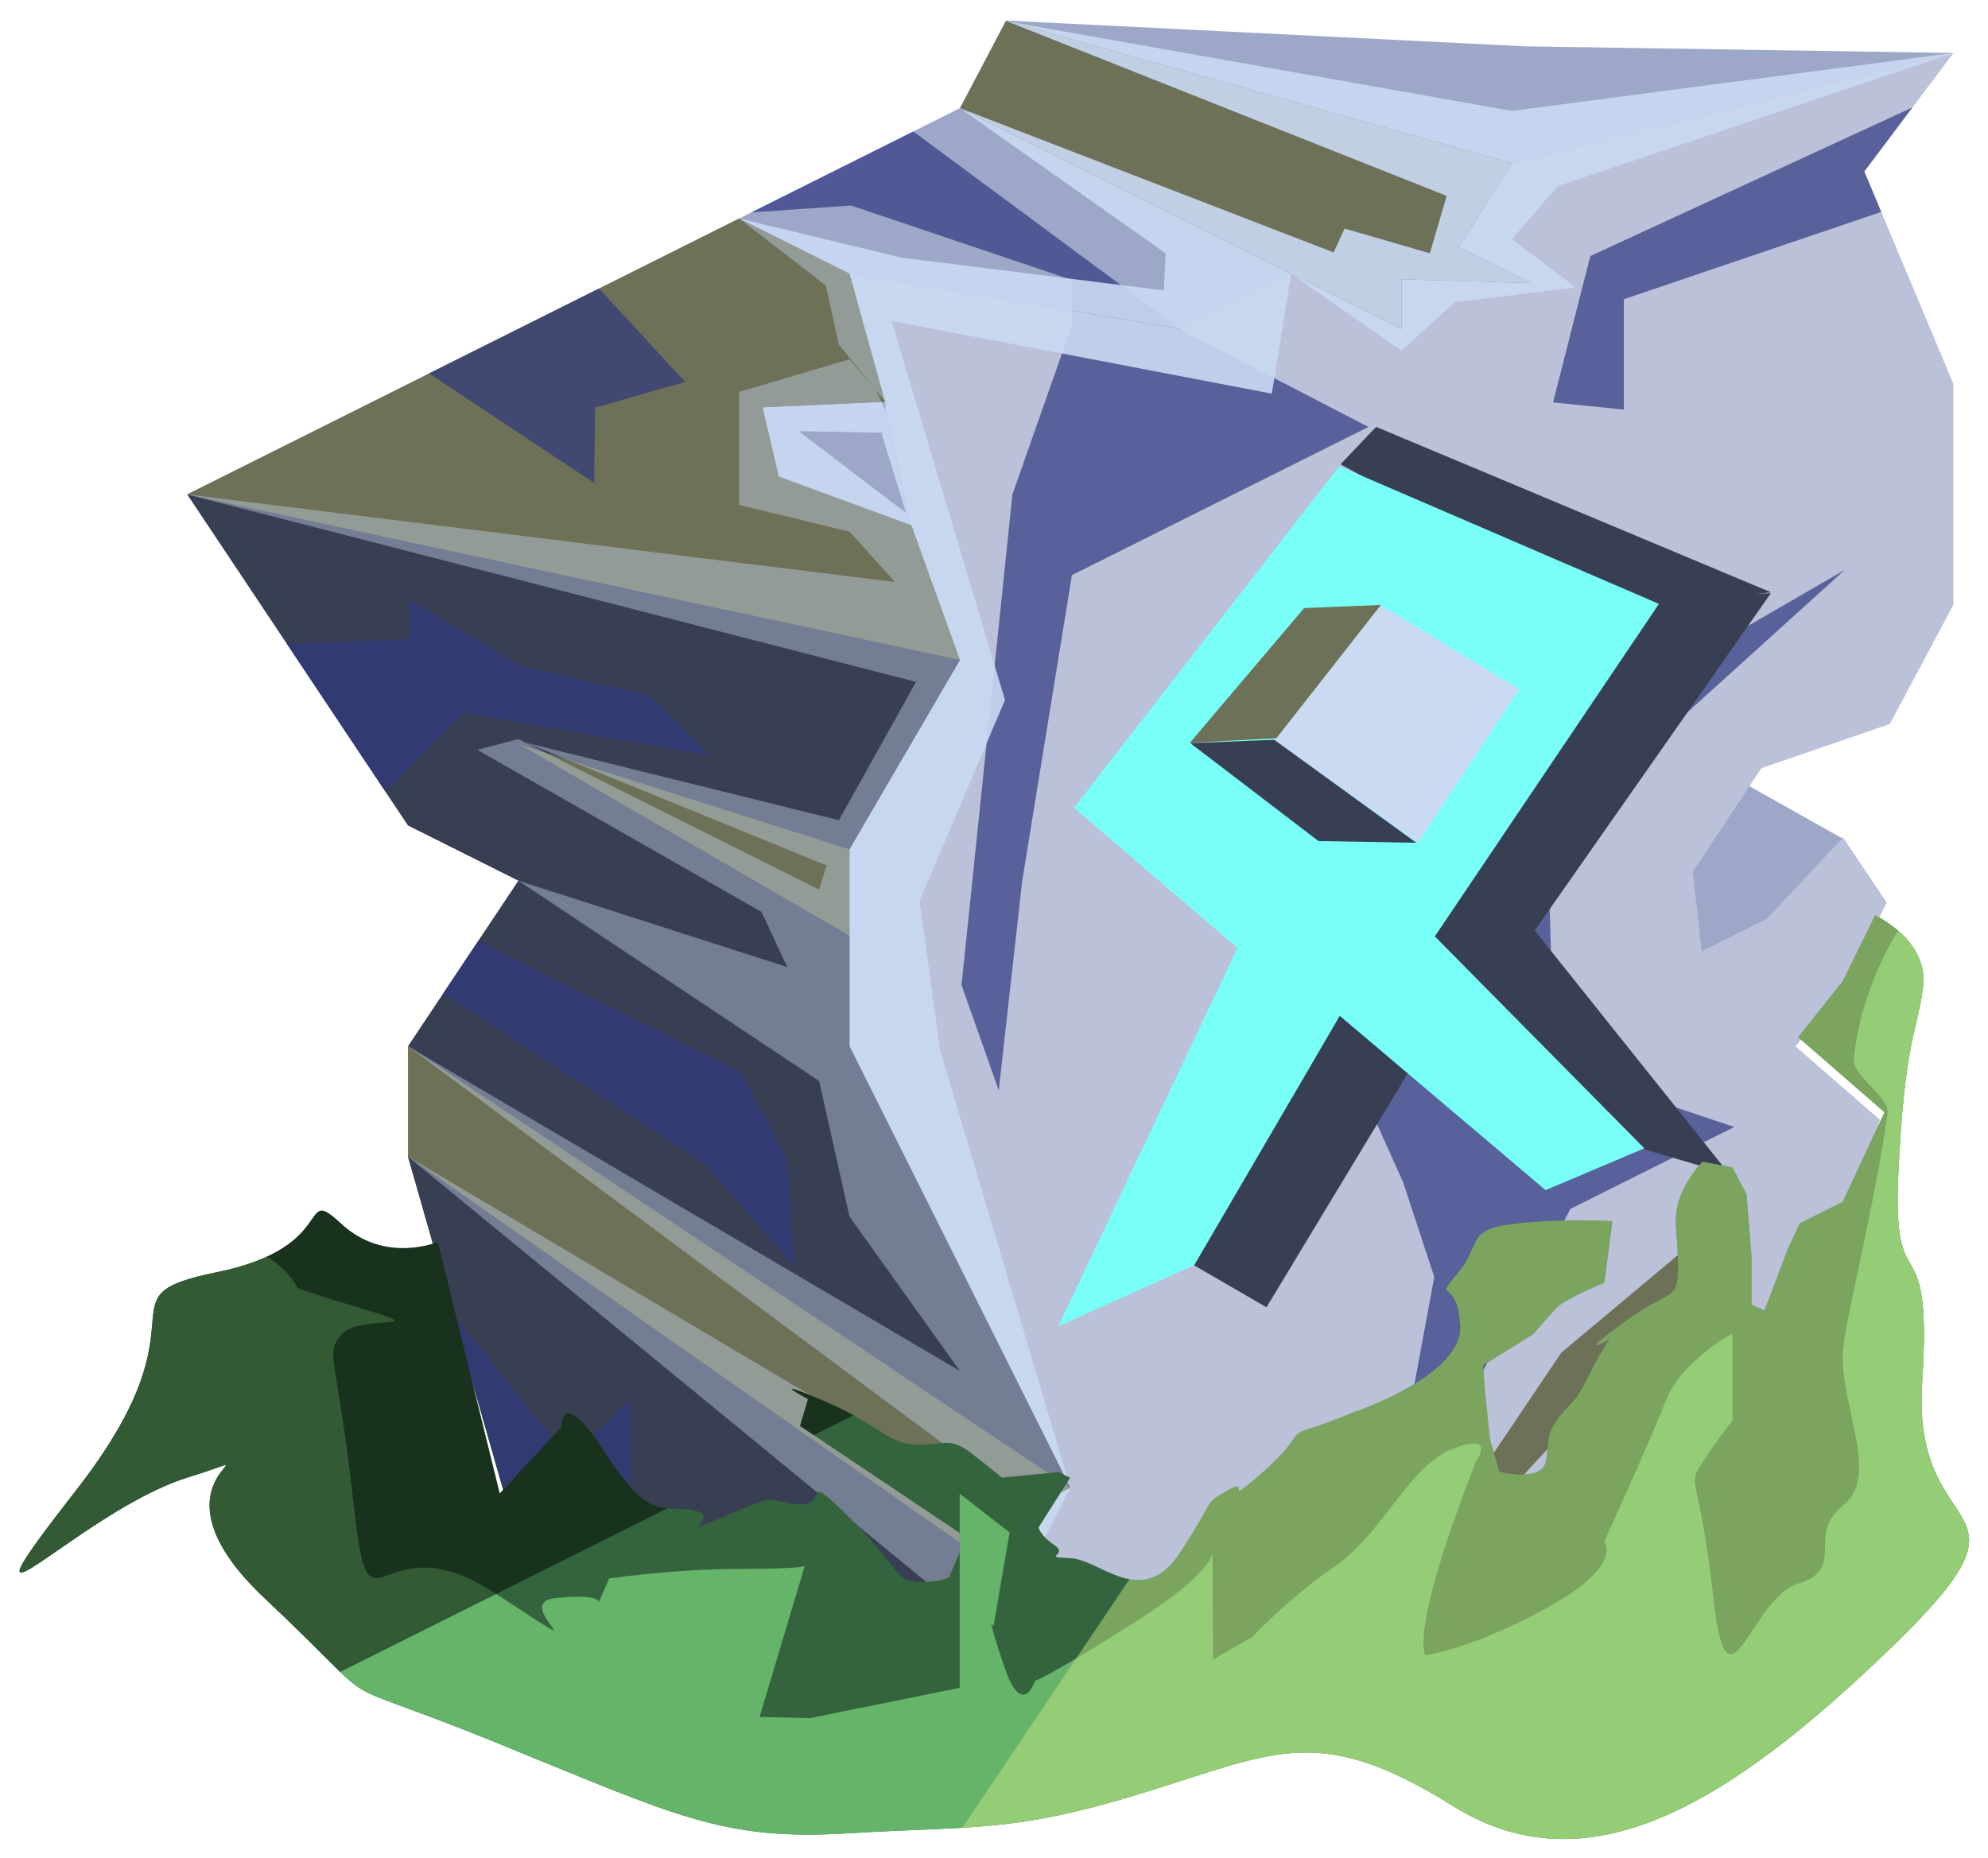 <?xml version="1.0" encoding="UTF-8" standalone="no"?><!DOCTYPE svg PUBLIC "-//W3C//DTD SVG 1.1//EN" "http://www.w3.org/Graphics/SVG/1.1/DTD/svg11.dtd"><svg width="100%" height="100%" viewBox="0 0 92 86" version="1.1" xmlns="http://www.w3.org/2000/svg" xmlns:xlink="http://www.w3.org/1999/xlink" xml:space="preserve" xmlns:serif="http://www.serif.com/" style="fill-rule:evenodd;clip-rule:evenodd;stroke-linejoin:round;stroke-miterlimit:1.414;"><g id="X_Runestone_grass_runes_4"><g id="F_Runestone_runes_4"><g><g><path d="M70.577,2.145l19.823,0.306l-20.434,5.109l-23.436,-6.61l24.047,1.195Z" style="fill:#9da8c9;"/><clipPath id="_clip1"><path d="M70.577,2.145l19.823,0.306l-20.434,5.109l-23.436,-6.61l24.047,1.195Z"/></clipPath><g clip-path="url(#_clip1)"><path d="M46.604,0.988l23.362,4.146l20.434,-2.683l-18.32,6.166l-2.114,2.452l2.952,2.237l-5.594,0.683l-2.467,2.242l-5.109,-3.563l-0.889,5.553l-17.597,-3.367l5.247,17.549l-3.954,9.296l0.944,6.876l6.032,20.287l-2.081,4.068l0.64,5.429l-24.101,-6.943l20.434,3.567l-1.613,-1.807l-23.93,-19.64l24.705,14.651l1.548,-0.258l-26.253,-19.501l25.543,15.028l-5.109,-7.14l-1.407,-6.279l-13.918,-9.272l12.442,3.996l-1.19,-2.552l-13.152,-7.502l1.9,-0.498l13.918,6.968l0.344,-1.119l-13.931,-5.683l14.501,3.589l3.571,-6.401l-33.729,-8.678l32.759,4.055l-2.108,-2.33l-5.108,-1.239l0,-5.23l5.108,-1.514l1.699,1.999l-0.177,1.402l-3.876,-0.071l4.299,3.277l0.669,0.493l-1.11,-3.583l0.151,-1.17l-0.431,-0.907l-1.725,-2.127l-0.595,-2.724l-4.012,-3.102l7.516,1.812l12.133,1.516l0.088,-1.718l-9.52,-6.719l17.295,6.679l0.505,-1.105l3.947,1.145l0.78,-2.657l-20.346,-8.079Z" style="fill:#cadaf3;fill-opacity:0.9;"/></g><path d="M69.966,68.862l-5.109,-2.554l10.217,-15.326l5.87,4.8l-3.315,6.695l-7.663,6.385Z" style="fill:#6c7157;"/><clipPath id="_clip2"><path d="M69.966,68.862l-5.109,-2.554l10.217,-15.326l5.87,4.8l-3.315,6.695l-7.663,6.385Z"/></clipPath><g clip-path="url(#_clip2)"><path d="M46.604,0.988l23.362,4.146l20.434,-2.683l-18.32,6.166l-2.114,2.452l2.952,2.237l-5.594,0.683l-2.467,2.242l-5.109,-3.563l-0.889,5.553l-17.597,-3.367l5.247,17.549l-3.954,9.296l0.944,6.876l6.032,20.287l-2.081,4.068l0.64,5.429l-24.101,-6.943l20.434,3.567l-1.613,-1.807l-23.93,-19.64l24.705,14.651l1.548,-0.258l-26.253,-19.501l25.543,15.028l-5.109,-7.14l-1.407,-6.279l-13.918,-9.272l12.442,3.996l-1.19,-2.552l-13.152,-7.502l1.9,-0.498l13.918,6.968l0.344,-1.119l-13.931,-5.683l14.501,3.589l3.571,-6.401l-33.729,-8.678l32.759,4.055l-2.108,-2.33l-5.108,-1.239l0,-5.23l5.108,-1.514l1.699,1.999l-0.177,1.402l-3.876,-0.071l4.299,3.277l0.669,0.493l-1.11,-3.583l0.151,-1.17l-0.431,-0.907l-1.725,-2.127l-0.595,-2.724l-4.012,-3.102l7.516,1.812l12.133,1.516l0.088,-1.718l-9.52,-6.719l17.295,6.679l0.505,-1.105l3.947,1.145l0.78,-2.657l-20.346,-8.079Z" style="fill:#cadaf3;fill-opacity:0.9;"/></g><path d="M85.291,38.825l-7.795,-4.379l-8.181,4.09l10.868,8.418l5.108,-8.129Z" style="fill:#9da8c9;"/><clipPath id="_clip3"><path d="M85.291,38.825l-7.795,-4.379l-8.181,4.09l10.868,8.418l5.108,-8.129Z"/></clipPath><g clip-path="url(#_clip3)"><path d="M46.604,0.988l23.362,4.146l20.434,-2.683l-18.32,6.166l-2.114,2.452l2.952,2.237l-5.594,0.683l-2.467,2.242l-5.109,-3.563l-0.889,5.553l-17.597,-3.367l5.247,17.549l-3.954,9.296l0.944,6.876l6.032,20.287l-2.081,4.068l0.64,5.429l-24.101,-6.943l20.434,3.567l-1.613,-1.807l-23.93,-19.64l24.705,14.651l1.548,-0.258l-26.253,-19.501l25.543,15.028l-5.109,-7.14l-1.407,-6.279l-13.918,-9.272l12.442,3.996l-1.19,-2.552l-13.152,-7.502l1.9,-0.498l13.918,6.968l0.344,-1.119l-13.931,-5.683l14.501,3.589l3.571,-6.401l-33.729,-8.678l32.759,4.055l-2.108,-2.33l-5.108,-1.239l0,-5.23l5.108,-1.514l1.699,1.999l-0.177,1.402l-3.876,-0.071l4.299,3.277l0.669,0.493l-1.11,-3.583l0.151,-1.17l-0.431,-0.907l-1.725,-2.127l-0.595,-2.724l-4.012,-3.102l7.516,1.812l12.133,1.516l0.088,-1.718l-9.52,-6.719l17.295,6.679l0.505,-1.105l3.947,1.145l0.78,-2.657l-20.346,-8.079Z" style="fill:#cadaf3;fill-opacity:0.9;"/></g><path d="M44.423,5.005l-10.217,5.109l-25.543,12.771l28.07,3.818l6.39,1.254l11.517,-12.734l5.108,-2.555l-15.325,-7.663Z" style="fill:#9da8c9;"/><clipPath id="_clip4"><path d="M44.423,5.005l-10.217,5.109l-25.543,12.771l28.07,3.818l6.39,1.254l11.517,-12.734l5.108,-2.555l-15.325,-7.663Z"/></clipPath><g clip-path="url(#_clip4)"><path d="M68.66,77.018l-1.96,-9.996l5.98,-11.068l7.576,-3.789l-6.122,-2.047l-2.104,3.042l-0.404,-14.338l13.739,-12.438l-5.109,2.956l-5.108,2.339l-13.167,16.457l2.95,6.583l1.444,4.387l-1.444,7.793l-11.562,8.927l-13.981,3.141l-20.434,-3.324l20.434,-3.044l-10.217,-1.636l0,-6.157l-2.863,2.709l-7.354,-9.236l-3.729,-15.763l17.401,11.377l4.122,4.701l-0.319,-4.949l-2.149,-4.034l-13.6,-6.8l-4.271,-4.699l5.058,-5.125l11.418,1.995l-2.774,-2.781l-6.048,-1.384l-5.109,-3.078l0,1.847l-6.385,0.229l-7.388,-6.523l12.023,-7.762l10.29,6.823l0.045,-3.481l4.17,-1.197l-6.633,-7.177l14.312,-0.985l10.217,3.448l0,2.094l-2.754,7.836l-2.354,22.704l1.723,4.877l1.082,-9.676l2.303,-14.174l13.722,-6.86l-8.613,-4.461l-13.525,-10.013l8.416,-9.317l19.412,4.598l29.873,-0.39l-25.294,11.674l-1.724,6.773l3.276,0.334l0,-5.109l15.325,-5.2l19.256,-12.09l-80.558,-4.781l-32.159,44.306l19.563,50.649l52.085,-9.717" style="fill:#303880;fill-opacity:0.7;"/><path d="M46.604,0.988l23.362,4.146l20.434,-2.683l-18.32,6.166l-2.114,2.452l2.952,2.237l-5.594,0.683l-2.467,2.242l-5.109,-3.563l-0.889,5.553l-17.597,-3.367l5.247,17.549l-3.954,9.296l0.944,6.876l6.032,20.287l-2.081,4.068l0.64,5.429l-24.101,-6.943l20.434,3.567l-1.613,-1.807l-23.93,-19.64l24.705,14.651l1.548,-0.258l-26.253,-19.501l25.543,15.028l-5.109,-7.14l-1.407,-6.279l-13.918,-9.272l12.442,3.996l-1.19,-2.552l-13.152,-7.502l1.9,-0.498l13.918,6.968l0.344,-1.119l-13.931,-5.683l14.501,3.589l3.571,-6.401l-33.729,-8.678l32.759,4.055l-2.108,-2.33l-5.108,-1.239l0,-5.23l5.108,-1.514l1.699,1.999l-0.177,1.402l-3.876,-0.071l4.299,3.277l0.669,0.493l-1.11,-3.583l0.151,-1.17l-0.431,-0.907l-1.725,-2.127l-0.595,-2.724l-4.012,-3.102l7.516,1.812l12.133,1.516l0.088,-1.718l-9.52,-6.719l17.295,6.679l0.505,-1.105l3.947,1.145l0.78,-2.657l-20.346,-8.079Z" style="fill:#cadaf3;fill-opacity:0.9;"/></g><path d="M90.4,2.451l-20.434,5.109l-10.218,5.108l-5.108,2.555l-15.326,-2.555l-8.821,6.915l6.238,7.119l-14.466,7.033l17.049,14.693l5.109,12.771l-5.109,-2.554l5.109,12.771l3.753,6.985l2.172,-2.84l9.4,-1.59l7.326,-3.663l5.179,-7.698l7.93,-6.635l-5.109,7.346l-5.108,5.541l13.112,-6.556l3.926,-10.468l-3.918,-3.41l2.205,-2.554l2.02,-4.099l-2.02,-3.012l-3.515,3.76l-3.025,1.512l-0.411,-3.678l3.174,-4.803l5.941,-2.04l2.945,-5.52l0,-10.217l-4.124,-9.84l4.124,-5.486Z" style="fill:#bac1d8;"/><clipPath id="_clip5"><path d="M90.4,2.451l-20.434,5.109l-10.218,5.108l-5.108,2.555l-15.326,-2.555l-8.821,6.915l6.238,7.119l-14.466,7.033l17.049,14.693l5.109,12.771l-5.109,-2.554l5.109,12.771l3.753,6.985l2.172,-2.84l9.4,-1.59l7.326,-3.663l5.179,-7.698l7.93,-6.635l-5.109,7.346l-5.108,5.541l13.112,-6.556l3.926,-10.468l-3.918,-3.41l2.205,-2.554l2.02,-4.099l-2.02,-3.012l-3.515,3.76l-3.025,1.512l-0.411,-3.678l3.174,-4.803l5.941,-2.04l2.945,-5.52l0,-10.217l-4.124,-9.84l4.124,-5.486Z"/></clipPath><g clip-path="url(#_clip5)"><path d="M68.66,77.018l-1.96,-9.996l5.98,-11.068l7.576,-3.789l-6.122,-2.047l-2.104,3.042l-0.404,-14.338l13.739,-12.438l-5.109,2.956l-5.108,2.339l-13.167,16.457l2.95,6.583l1.444,4.387l-1.444,7.793l-11.562,8.927l-13.981,3.141l-20.434,-3.324l20.434,-3.044l-10.217,-1.636l0,-6.157l-2.863,2.709l-7.354,-9.236l-3.729,-15.763l17.401,11.377l4.122,4.701l-0.319,-4.949l-2.149,-4.034l-13.6,-6.8l-4.271,-4.699l5.058,-5.125l11.418,1.995l-2.774,-2.781l-6.048,-1.384l-5.109,-3.078l0,1.847l-6.385,0.229l-7.388,-6.523l12.023,-7.762l10.29,6.823l0.045,-3.481l4.17,-1.197l-6.633,-7.177l14.312,-0.985l10.217,3.448l0,2.094l-2.754,7.836l-2.354,22.704l1.723,4.877l1.082,-9.676l2.303,-14.174l13.722,-6.86l-8.613,-4.461l-13.525,-10.013l8.416,-9.317l19.412,4.598l29.873,-0.39l-25.294,11.674l-1.724,6.773l3.276,0.334l0,-5.109l15.325,-5.2l19.256,-12.09l-80.558,-4.781l-32.159,44.306l19.563,50.649l52.085,-9.717" style="fill:#303880;fill-opacity:0.7;"/><path d="M46.604,0.988l23.362,4.146l20.434,-2.683l-18.32,6.166l-2.114,2.452l2.952,2.237l-5.594,0.683l-2.467,2.242l-5.109,-3.563l-0.889,5.553l-17.597,-3.367l5.247,17.549l-3.954,9.296l0.944,6.876l6.032,20.287l-2.081,4.068l0.64,5.429l-24.101,-6.943l20.434,3.567l-1.613,-1.807l-23.93,-19.64l24.705,14.651l1.548,-0.258l-26.253,-19.501l25.543,15.028l-5.109,-7.14l-1.407,-6.279l-13.918,-9.272l12.442,3.996l-1.19,-2.552l-13.152,-7.502l1.9,-0.498l13.918,6.968l0.344,-1.119l-13.931,-5.683l14.501,3.589l3.571,-6.401l-33.729,-8.678l32.759,4.055l-2.108,-2.33l-5.108,-1.239l0,-5.23l5.108,-1.514l1.699,1.999l-0.177,1.402l-3.876,-0.071l4.299,3.277l0.669,0.493l-1.11,-3.583l0.151,-1.17l-0.431,-0.907l-1.725,-2.127l-0.595,-2.724l-4.012,-3.102l7.516,1.812l12.133,1.516l0.088,-1.718l-9.52,-6.719l17.295,6.679l0.505,-1.105l3.947,1.145l0.78,-2.657l-20.346,-8.079Z" style="fill:#cadaf3;fill-opacity:0.9;"/></g><path d="M40.916,18.577l1.208,5.713l-13.027,0.651l1.895,-9.161l6.491,1.081l3.433,1.716Z" style="fill:#9da8c9;"/><clipPath id="_clip6"><path d="M40.916,18.577l1.208,5.713l-13.027,0.651l1.895,-9.161l6.491,1.081l3.433,1.716Z"/></clipPath><g clip-path="url(#_clip6)"><path d="M46.604,0.988l23.362,4.146l20.434,-2.683l-18.32,6.166l-2.114,2.452l2.952,2.237l-5.594,0.683l-2.467,2.242l-5.109,-3.563l-0.889,5.553l-17.597,-3.367l5.247,17.549l-3.954,9.296l0.944,6.876l6.032,20.287l-2.081,4.068l0.64,5.429l-24.101,-6.943l20.434,3.567l-1.613,-1.807l-23.93,-19.64l24.705,14.651l1.548,-0.258l-26.253,-19.501l25.543,15.028l-5.109,-7.14l-1.407,-6.279l-13.918,-9.272l12.442,3.996l-1.19,-2.552l-13.152,-7.502l1.9,-0.498l13.918,6.968l0.344,-1.119l-13.931,-5.683l14.501,3.589l3.571,-6.401l-33.729,-8.678l32.759,4.055l-2.108,-2.33l-5.108,-1.239l0,-5.23l5.108,-1.514l1.699,1.999l-0.177,1.402l-3.876,-0.071l4.299,3.277l0.669,0.493l-1.11,-3.583l0.151,-1.17l-0.431,-0.907l-1.725,-2.127l-0.595,-2.724l-4.012,-3.102l7.516,1.812l12.133,1.516l0.088,-1.718l-9.52,-6.719l17.295,6.679l0.505,-1.105l3.947,1.145l0.78,-2.657l-20.346,-8.079Z" style="fill:#cadaf3;fill-opacity:0.9;"/></g><path d="M39.314,39.235l0,4.084l-18.261,-6.194l-0.81,-9.813l19.071,11.923Z" style="fill:#6c7157;"/><clipPath id="_clip7"><path d="M39.314,39.235l0,4.084l-18.261,-6.194l-0.81,-9.813l19.071,11.923Z"/></clipPath><g clip-path="url(#_clip7)"><path d="M46.604,0.988l23.362,4.146l20.434,-2.683l-18.32,6.166l-2.114,2.452l2.952,2.237l-5.594,0.683l-2.467,2.242l-5.109,-3.563l-0.889,5.553l-17.597,-3.367l5.247,17.549l-3.954,9.296l0.944,6.876l6.032,20.287l-2.081,4.068l0.64,5.429l-24.101,-6.943l20.434,3.567l-1.613,-1.807l-23.93,-19.64l24.705,14.651l1.548,-0.258l-26.253,-19.501l25.543,15.028l-5.109,-7.14l-1.407,-6.279l-13.918,-9.272l12.442,3.996l-1.19,-2.552l-13.152,-7.502l1.9,-0.498l13.918,6.968l0.344,-1.119l-13.931,-5.683l14.501,3.589l3.571,-6.401l-33.729,-8.678l32.759,4.055l-2.108,-2.33l-5.108,-1.239l0,-5.23l5.108,-1.514l1.699,1.999l-0.177,1.402l-3.876,-0.071l4.299,3.277l0.669,0.493l-1.11,-3.583l0.151,-1.17l-0.431,-0.907l-1.725,-2.127l-0.595,-2.724l-4.012,-3.102l7.516,1.812l12.133,1.516l0.088,-1.718l-9.52,-6.719l17.295,6.679l0.505,-1.105l3.947,1.145l0.78,-2.657l-20.346,-8.079Z" style="fill:#cadaf3;fill-opacity:0.4;"/></g><path d="M34.206,10.114l5.108,2.554l1.644,5.93l-5.669,0.257l0.752,3.207l6.135,2.254l2.247,6.232l-35.76,-7.663l25.543,-12.771Z" style="fill:#6c7157;"/><clipPath id="_clip8"><path d="M34.206,10.114l5.108,2.554l1.644,5.93l-5.669,0.257l0.752,3.207l6.135,2.254l2.247,6.232l-35.76,-7.663l25.543,-12.771Z"/></clipPath><g clip-path="url(#_clip8)"><path d="M68.66,77.018l-1.96,-9.996l5.98,-11.068l7.576,-3.789l-6.122,-2.047l-2.104,3.042l-0.404,-14.338l13.739,-12.438l-5.109,2.956l-5.108,2.339l-13.167,16.457l2.95,6.583l1.444,4.387l-1.444,7.793l-11.562,8.927l-13.981,3.141l-20.434,-3.324l20.434,-3.044l-10.217,-1.636l0,-6.157l-2.863,2.709l-7.354,-9.236l-3.729,-15.763l17.401,11.377l4.122,4.701l-0.319,-4.949l-2.149,-4.034l-13.6,-6.8l-4.271,-4.699l5.058,-5.125l11.418,1.995l-2.774,-2.781l-6.048,-1.384l-5.109,-3.078l0,1.847l-6.385,0.229l-7.388,-6.523l12.023,-7.762l10.29,6.823l0.045,-3.481l4.17,-1.197l-6.633,-7.177l14.312,-0.985l10.217,3.448l0,2.094l-2.754,7.836l-2.354,22.704l1.723,4.877l1.082,-9.676l2.303,-14.174l13.722,-6.86l-8.613,-4.461l-13.525,-10.013l8.416,-9.317l19.412,4.598l29.873,-0.39l-25.294,11.674l-1.724,6.773l3.276,0.334l0,-5.109l15.325,-5.2l19.256,-12.09l-80.558,-4.781l-32.159,44.306l19.563,50.649l52.085,-9.717" style="fill:#303880;fill-opacity:0.7;"/><path d="M46.604,0.988l23.362,4.146l20.434,-2.683l-18.32,6.166l-2.114,2.452l2.952,2.237l-5.594,0.683l-2.467,2.242l-5.109,-3.563l-0.889,5.553l-17.597,-3.367l5.247,17.549l-3.954,9.296l0.944,6.876l6.032,20.287l-2.081,4.068l0.64,5.429l-24.101,-6.943l20.434,3.567l-1.613,-1.807l-23.93,-19.64l24.705,14.651l1.548,-0.258l-26.253,-19.501l25.543,15.028l-5.109,-7.14l-1.407,-6.279l-13.918,-9.272l12.442,3.996l-1.19,-2.552l-13.152,-7.502l1.9,-0.498l13.918,6.968l0.344,-1.119l-13.931,-5.683l14.501,3.589l3.571,-6.401l-33.729,-8.678l32.759,4.055l-2.108,-2.33l-5.108,-1.239l0,-5.23l5.108,-1.514l1.699,1.999l-0.177,1.402l-3.876,-0.071l4.299,3.277l0.669,0.493l-1.11,-3.583l0.151,-1.17l-0.431,-0.907l-1.725,-2.127l-0.595,-2.724l-4.012,-3.102l7.516,1.812l12.133,1.516l0.088,-1.718l-9.52,-6.719l17.295,6.679l0.505,-1.105l3.947,1.145l0.78,-2.657l-20.346,-8.079Z" style="fill:#cadaf3;fill-opacity:0.4;"/></g><path d="M8.663,22.885l35.76,7.663l-5.109,8.758l-15.325,-4.866l15.325,8.879l0,5.109l-20.434,-10.217l-5.108,-7.663l-5.109,-7.663Z" style="fill:#393f53;"/><clipPath id="_clip9"><path d="M8.663,22.885l35.76,7.663l-5.109,8.758l-15.325,-4.866l15.325,8.879l0,5.109l-20.434,-10.217l-5.108,-7.663l-5.109,-7.663Z"/></clipPath><g clip-path="url(#_clip9)"><path d="M68.66,77.018l-1.96,-9.996l5.98,-11.068l7.576,-3.789l-6.122,-2.047l-2.104,3.042l-0.404,-14.338l13.739,-12.438l-5.109,2.956l-5.108,2.339l-13.167,16.457l2.95,6.583l1.444,4.387l-1.444,7.793l-11.562,8.927l-13.981,3.141l-20.434,-3.324l20.434,-3.044l-10.217,-1.636l0,-6.157l-2.863,2.709l-7.354,-9.236l-3.729,-15.763l17.401,11.377l4.122,4.701l-0.319,-4.949l-2.149,-4.034l-13.6,-6.8l-4.271,-4.699l5.058,-5.125l11.418,1.995l-2.774,-2.781l-6.048,-1.384l-5.109,-3.078l0,1.847l-6.385,0.229l-7.388,-6.523l12.023,-7.762l10.29,6.823l0.045,-3.481l4.17,-1.197l-6.633,-7.177l14.312,-0.985l10.217,3.448l0,2.094l-2.754,7.836l-2.354,22.704l1.723,4.877l1.082,-9.676l2.303,-14.174l13.722,-6.86l-8.613,-4.461l-13.525,-10.013l8.416,-9.317l19.412,4.598l29.873,-0.39l-25.294,11.674l-1.724,6.773l3.276,0.334l0,-5.109l15.325,-5.2l19.256,-12.09l-80.558,-4.781l-32.159,44.306l19.563,50.649l52.085,-9.717" style="fill:#303880;fill-opacity:0.7;"/><path d="M46.604,0.988l23.362,4.146l20.434,-2.683l-18.32,6.166l-2.114,2.452l2.952,2.237l-5.594,0.683l-2.467,2.242l-5.109,-3.563l-0.889,5.553l-17.597,-3.367l5.247,17.549l-3.954,9.296l0.944,6.876l6.032,20.287l-2.081,4.068l0.64,5.429l-24.101,-6.943l20.434,3.567l-1.613,-1.807l-23.93,-19.64l24.705,14.651l1.548,-0.258l-26.253,-19.501l25.543,15.028l-5.109,-7.14l-1.407,-6.279l-13.918,-9.272l12.442,3.996l-1.19,-2.552l-13.152,-7.502l1.9,-0.498l13.918,6.968l0.344,-1.119l-13.931,-5.683l14.501,3.589l3.571,-6.401l-33.729,-8.678l32.759,4.055l-2.108,-2.33l-5.108,-1.239l0,-5.23l5.108,-1.514l1.699,1.999l-0.177,1.402l-3.876,-0.071l4.299,3.277l0.669,0.493l-1.11,-3.583l0.151,-1.17l-0.431,-0.907l-1.725,-2.127l-0.595,-2.724l-4.012,-3.102l7.516,1.812l12.133,1.516l0.088,-1.718l-9.52,-6.719l17.295,6.679l0.505,-1.105l3.947,1.145l0.78,-2.657l-20.346,-8.079Z" style="fill:#cadaf3;fill-opacity:0.4;"/></g><path d="M48.047,78.337l-24.058,-6.921l-5.109,-17.88l0,-5.108l30.651,20.434l-5.108,2.554l3.624,6.921Z" style="fill:#6c7157;"/><clipPath id="_clip10"><path d="M48.047,78.337l-24.058,-6.921l-5.109,-17.88l0,-5.108l30.651,20.434l-5.108,2.554l3.624,6.921Z"/></clipPath><g clip-path="url(#_clip10)"><path d="M46.604,0.988l23.362,4.146l20.434,-2.683l-18.32,6.166l-2.114,2.452l2.952,2.237l-5.594,0.683l-2.467,2.242l-5.109,-3.563l-0.889,5.553l-17.597,-3.367l5.247,17.549l-3.954,9.296l0.944,6.876l6.032,20.287l-2.081,4.068l0.64,5.429l-24.101,-6.943l20.434,3.567l-1.613,-1.807l-23.93,-19.64l24.705,14.651l1.548,-0.258l-26.253,-19.501l25.543,15.028l-5.109,-7.14l-1.407,-6.279l-13.918,-9.272l12.442,3.996l-1.19,-2.552l-13.152,-7.502l1.9,-0.498l13.918,6.968l0.344,-1.119l-13.931,-5.683l14.501,3.589l3.571,-6.401l-33.729,-8.678l32.759,4.055l-2.108,-2.33l-5.108,-1.239l0,-5.23l5.108,-1.514l1.699,1.999l-0.177,1.402l-3.876,-0.071l4.299,3.277l0.669,0.493l-1.11,-3.583l0.151,-1.17l-0.431,-0.907l-1.725,-2.127l-0.595,-2.724l-4.012,-3.102l7.516,1.812l12.133,1.516l0.088,-1.718l-9.52,-6.719l17.295,6.679l0.505,-1.105l3.947,1.145l0.78,-2.657l-20.346,-8.079Z" style="fill:#cadaf3;fill-opacity:0.4;"/></g><path d="M18.88,38.211l5.109,2.554l-5.109,7.663l30.651,20.434l-10.217,-20.434l-20.434,-10.217Z" style="fill:#393f53;"/><clipPath id="_clip11"><path d="M18.88,38.211l5.109,2.554l-5.109,7.663l30.651,20.434l-10.217,-20.434l-20.434,-10.217Z"/></clipPath><g clip-path="url(#_clip11)"><path d="M68.66,77.018l-1.96,-9.996l5.98,-11.068l7.576,-3.789l-6.122,-2.047l-2.104,3.042l-0.404,-14.338l13.739,-12.438l-5.109,2.956l-5.108,2.339l-13.167,16.457l2.95,6.583l1.444,4.387l-1.444,7.793l-11.562,8.927l-13.981,3.141l-20.434,-3.324l20.434,-3.044l-10.217,-1.636l0,-6.157l-2.863,2.709l-7.354,-9.236l-3.729,-15.763l17.401,11.377l4.122,4.701l-0.319,-4.949l-2.149,-4.034l-13.6,-6.8l-4.271,-4.699l5.058,-5.125l11.418,1.995l-2.774,-2.781l-6.048,-1.384l-5.109,-3.078l0,1.847l-6.385,0.229l-7.388,-6.523l12.023,-7.762l10.29,6.823l0.045,-3.481l4.17,-1.197l-6.633,-7.177l14.312,-0.985l10.217,3.448l0,2.094l-2.754,7.836l-2.354,22.704l1.723,4.877l1.082,-9.676l2.303,-14.174l13.722,-6.86l-8.613,-4.461l-13.525,-10.013l8.416,-9.317l19.412,4.598l29.873,-0.39l-25.294,11.674l-1.724,6.773l3.276,0.334l0,-5.109l15.325,-5.2l19.256,-12.09l-80.558,-4.781l-32.159,44.306l19.563,50.649l52.085,-9.717" style="fill:#303880;fill-opacity:0.7;"/><path d="M46.604,0.988l23.362,4.146l20.434,-2.683l-18.32,6.166l-2.114,2.452l2.952,2.237l-5.594,0.683l-2.467,2.242l-5.109,-3.563l-0.889,5.553l-17.597,-3.367l5.247,17.549l-3.954,9.296l0.944,6.876l6.032,20.287l-2.081,4.068l0.64,5.429l-24.101,-6.943l20.434,3.567l-1.613,-1.807l-23.93,-19.64l24.705,14.651l1.548,-0.258l-26.253,-19.501l25.543,15.028l-5.109,-7.14l-1.407,-6.279l-13.918,-9.272l12.442,3.996l-1.19,-2.552l-13.152,-7.502l1.9,-0.498l13.918,6.968l0.344,-1.119l-13.931,-5.683l14.501,3.589l3.571,-6.401l-33.729,-8.678l32.759,4.055l-2.108,-2.33l-5.108,-1.239l0,-5.23l5.108,-1.514l1.699,1.999l-0.177,1.402l-3.876,-0.071l4.299,3.277l0.669,0.493l-1.11,-3.583l0.151,-1.17l-0.431,-0.907l-1.725,-2.127l-0.595,-2.724l-4.012,-3.102l7.516,1.812l12.133,1.516l0.088,-1.718l-9.52,-6.719l17.295,6.679l0.505,-1.105l3.947,1.145l0.78,-2.657l-20.346,-8.079Z" style="fill:#cadaf3;fill-opacity:0.4;"/></g><path d="M18.88,53.536l25.543,17.88l3.205,6.711l-23.639,-6.711l-5.109,-17.88Z" style="fill:#393f53;"/><clipPath id="_clip12"><path d="M18.88,53.536l25.543,17.88l3.205,6.711l-23.639,-6.711l-5.109,-17.88Z"/></clipPath><g clip-path="url(#_clip12)"><path d="M68.66,77.018l-1.96,-9.996l5.98,-11.068l7.576,-3.789l-6.122,-2.047l-2.104,3.042l-0.404,-14.338l13.739,-12.438l-5.109,2.956l-5.108,2.339l-13.167,16.457l2.95,6.583l1.444,4.387l-1.444,7.793l-11.562,8.927l-13.981,3.141l-20.434,-3.324l20.434,-3.044l-10.217,-1.636l0,-6.157l-2.863,2.709l-7.354,-9.236l-3.729,-15.763l17.401,11.377l4.122,4.701l-0.319,-4.949l-2.149,-4.034l-13.6,-6.8l-4.271,-4.699l5.058,-5.125l11.418,1.995l-2.774,-2.781l-6.048,-1.384l-5.109,-3.078l0,1.847l-6.385,0.229l-7.388,-6.523l12.023,-7.762l10.29,6.823l0.045,-3.481l4.17,-1.197l-6.633,-7.177l14.312,-0.985l10.217,3.448l0,2.094l-2.754,7.836l-2.354,22.704l1.723,4.877l1.082,-9.676l2.303,-14.174l13.722,-6.86l-8.613,-4.461l-13.525,-10.013l8.416,-9.317l19.412,4.598l29.873,-0.39l-25.294,11.674l-1.724,6.773l3.276,0.334l0,-5.109l15.325,-5.2l19.256,-12.09l-80.558,-4.781l-32.159,44.306l19.563,50.649l52.085,-9.717" style="fill:#303880;fill-opacity:0.7;"/><path d="M46.604,0.988l23.362,4.146l20.434,-2.683l-18.32,6.166l-2.114,2.452l2.952,2.237l-5.594,0.683l-2.467,2.242l-5.109,-3.563l-0.889,5.553l-17.597,-3.367l5.247,17.549l-3.954,9.296l0.944,6.876l6.032,20.287l-2.081,4.068l0.64,5.429l-24.101,-6.943l20.434,3.567l-1.613,-1.807l-23.93,-19.64l24.705,14.651l1.548,-0.258l-26.253,-19.501l25.543,15.028l-5.109,-7.14l-1.407,-6.279l-13.918,-9.272l12.442,3.996l-1.19,-2.552l-13.152,-7.502l1.9,-0.498l13.918,6.968l0.344,-1.119l-13.931,-5.683l14.501,3.589l3.571,-6.401l-33.729,-8.678l32.759,4.055l-2.108,-2.33l-5.108,-1.239l0,-5.23l5.108,-1.514l1.699,1.999l-0.177,1.402l-3.876,-0.071l4.299,3.277l0.669,0.493l-1.11,-3.583l0.151,-1.17l-0.431,-0.907l-1.725,-2.127l-0.595,-2.724l-4.012,-3.102l7.516,1.812l12.133,1.516l0.088,-1.718l-9.52,-6.719l17.295,6.679l0.505,-1.105l3.947,1.145l0.78,-2.657l-20.346,-8.079Z" style="fill:#cadaf3;fill-opacity:0.4;"/></g><path d="M46.551,0.961l-2.128,4.044l20.434,10.218l0,-2.297l5.974,0.175l-3.321,-1.66l2.456,-3.881l-23.415,-6.599Z" style="fill:#6c7157;"/><clipPath id="_clip13"><path d="M46.551,0.961l-2.128,4.044l20.434,10.218l0,-2.297l5.974,0.175l-3.321,-1.66l2.456,-3.881l-23.415,-6.599Z"/></clipPath><g clip-path="url(#_clip13)"><path d="M46.604,0.988l23.362,4.146l20.434,-2.683l-18.32,6.166l-2.114,2.452l2.952,2.237l-5.594,0.683l-2.467,2.242l-5.109,-3.563l-0.889,5.553l-17.597,-3.367l5.247,17.549l-3.954,9.296l0.944,6.876l6.032,20.287l-2.081,4.068l0.64,5.429l-24.101,-6.943l20.434,3.567l-1.613,-1.807l-23.93,-19.64l24.705,14.651l1.548,-0.258l-26.253,-19.501l25.543,15.028l-5.109,-7.14l-1.407,-6.279l-13.918,-9.272l12.442,3.996l-1.19,-2.552l-13.152,-7.502l1.9,-0.498l13.918,6.968l0.344,-1.119l-13.931,-5.683l14.501,3.589l3.571,-6.401l-33.729,-8.678l32.759,4.055l-2.108,-2.33l-5.108,-1.239l0,-5.23l5.108,-1.514l1.699,1.999l-0.177,1.402l-3.876,-0.071l4.299,3.277l0.669,0.493l-1.11,-3.583l0.151,-1.17l-0.431,-0.907l-1.725,-2.127l-0.595,-2.724l-4.012,-3.102l7.516,1.812l12.133,1.516l0.088,-1.718l-9.52,-6.719l17.295,6.679l0.505,-1.105l3.947,1.145l0.78,-2.657l-20.346,-8.079Z" style="fill:#cadaf3;fill-opacity:0.9;"/></g></g></g></g><g><path d="M70.087,41.899l9.948,12.458l-4.348,-1.275l-12.119,-9.901l6.519,-1.282Z" style="fill:#393f53;"/><path d="M61.999,43.539l13.868,-15.94l6.083,-0.139l-10.989,15.699l-8.962,0.38Z" style="fill:#393f53;"/><path d="M62.034,21.492l1.65,-1.733l18.273,7.657l-7.559,0.789l-12.364,-6.713Z" style="fill:#393f53;"/><path d="M65.227,49.553l-3.645,-2.964l-8.161,10.91l5.189,3.012l6.617,-10.958Z" style="fill:#393f53;"/><path d="M48.982,61.419l6.159,-2.81l3.312,1.936l-4.812,2.65l-4.659,-1.776Z" style="fill:none;"/><path d="M71.524,55.096l4.003,1.649l4.534,-2.321l-4.159,-1.166l-4.378,1.838Z" style="fill:none;"/><path d="M62.002,47.02l9.524,8.068l4.57,-1.935l-9.696,-9.809l10.371,-15.392l-14.789,-6.374l-12.277,15.81l7.562,6.49l-8.294,17.514l6.297,-2.837l6.732,-11.535Z" style="fill:#78fff8;"/><g><path d="M63.886,28.01l6.423,3.896l-4.689,7.107l-6.669,-4.762l4.935,-6.241Z" style="fill:#cadaf3;"/><path d="M63.904,28.001l-3.552,0.145l-5.29,6.24l4.007,-0.218l4.835,-6.167Z" style="fill:#6c7157;"/><path d="M55.085,34.398l3.881,-0.157l6.577,4.769l-4.525,-0.078l-5.933,-4.534Z" style="fill:#393f53;"/></g></g><path d="M86.782,42.366c0,0 2.482,1.153 2.212,3.309c-0.269,2.157 -0.855,2.424 -1.146,8.671c-0.292,6.247 1.599,1.941 1.103,9.665c-0.496,7.725 6.064,5.029 -1.485,12.308c-7.548,7.279 -14.018,11.143 -20.219,7.279c-6.201,-3.864 -8.178,-2.516 -14.288,-0.629c-6.111,1.887 -7.81,1.528 -13.656,1.887c-5.845,0.36 -7.93,-0.772 -16.368,-4.205c-8.438,-3.433 -4.574,-0.917 -10.685,-6.668c-6.111,-5.752 1.342,-7.119 -3.598,-5.582c-4.939,1.538 -11.478,8.727 -5.108,0.549c6.369,-8.178 0.8,-8.902 6.506,-10.067c5.705,-1.166 3.719,-4.115 5.745,-2.236c2.027,1.879 4.472,0.838 4.472,0.838l2.857,11.645l2.857,-3.082c0,0 -0.046,-2.025 2.025,1.196c2.07,3.221 2.672,2.385 4.096,2.665c1.425,0.28 -1.198,1.384 1.425,0.28c2.623,-1.104 1.69,-0.761 3.33,-0.564c1.639,0.196 0.079,-1.737 2.446,0.61c2.368,2.346 2.092,2.991 3.242,2.991c1.15,0 1.38,-0.231 1.38,-0.231l0.487,-1.15l0,-0.89l-7.388,-4.953l0.368,-1.242c0,0 -2.071,-1.105 0.644,0.046c2.715,1.15 2.979,2 4.342,2.058c1.363,0.058 1.547,-0.402 2.606,0.426c1.058,0.828 1.38,1.104 1.38,1.104l2.635,-0.254l0.522,0.261l-1.455,2.294c0,0 0.046,0.368 0.736,0.828c0.691,0.46 -0.68,0.552 0.719,0.598c1.398,0.046 3.343,2.439 5.108,-0.276c1.765,-2.714 1.029,-2.162 2.179,-2.852c1.151,-0.691 -0.322,0.874 1.611,-0.829c1.932,-1.702 1.15,-1.702 2.162,-2.024c1.012,-0.322 1.979,-0.736 1.979,-0.736c0,0 5.153,-1.703 5.015,-4.049c-0.138,-2.347 -1.288,-1.012 -0.138,-2.393c1.15,-1.38 0.388,-2.024 2.518,-2.3c2.129,-0.276 4.659,-0.138 4.659,-0.138l-0.368,2.852c0,0 -1.84,0.737 -2.254,1.197c-0.414,0.46 -1.058,1.196 -1.058,1.196l-2.301,1.426l0.092,1.289l0.23,2.162l0.437,1.474c0,0 1.993,0.533 2.158,-0.517c0.166,-1.049 -0.018,-1.049 0.442,-1.785c0.46,-0.736 0.874,-0.782 1.426,-1.933c0.552,-1.15 1.058,-1.886 1.058,-1.886c0,0 -1.725,0.966 0.587,-0.736c2.312,-1.703 2.588,-0.966 2.588,-2.669c0,-1.702 -0.23,-1.84 0,-2.852c0.23,-1.013 1.131,-1.972 1.131,-1.972l1.39,0.269l0.654,1.242l0.23,2.899l0,2.209l0.598,0.276l1.104,-2.899l0.534,-1.142l1.988,-0.994l1.93,-4.144l-3.992,-3.474l2.062,-2.599l1.502,-3.047" style="fill:#33643d;"/><clipPath id="_clip14"><path d="M86.782,42.366c0,0 2.482,1.153 2.212,3.309c-0.269,2.157 -0.855,2.424 -1.146,8.671c-0.292,6.247 1.599,1.941 1.103,9.665c-0.496,7.725 6.064,5.029 -1.485,12.308c-7.548,7.279 -14.018,11.143 -20.219,7.279c-6.201,-3.864 -8.178,-2.516 -14.288,-0.629c-6.111,1.887 -7.81,1.528 -13.656,1.887c-5.845,0.36 -7.93,-0.772 -16.368,-4.205c-8.438,-3.433 -4.574,-0.917 -10.685,-6.668c-6.111,-5.752 1.342,-7.119 -3.598,-5.582c-4.939,1.538 -11.478,8.727 -5.108,0.549c6.369,-8.178 0.8,-8.902 6.506,-10.067c5.705,-1.166 3.719,-4.115 5.745,-2.236c2.027,1.879 4.472,0.838 4.472,0.838l2.857,11.645l2.857,-3.082c0,0 -0.046,-2.025 2.025,1.196c2.07,3.221 2.672,2.385 4.096,2.665c1.425,0.28 -1.198,1.384 1.425,0.28c2.623,-1.104 1.69,-0.761 3.33,-0.564c1.639,0.196 0.079,-1.737 2.446,0.61c2.368,2.346 2.092,2.991 3.242,2.991c1.15,0 1.38,-0.231 1.38,-0.231l0.487,-1.15l0,-0.89l-7.388,-4.953l0.368,-1.242c0,0 -2.071,-1.105 0.644,0.046c2.715,1.15 2.979,2 4.342,2.058c1.363,0.058 1.547,-0.402 2.606,0.426c1.058,0.828 1.38,1.104 1.38,1.104l2.635,-0.254l0.522,0.261l-1.455,2.294c0,0 0.046,0.368 0.736,0.828c0.691,0.46 -0.68,0.552 0.719,0.598c1.398,0.046 3.343,2.439 5.108,-0.276c1.765,-2.714 1.029,-2.162 2.179,-2.852c1.151,-0.691 -0.322,0.874 1.611,-0.829c1.932,-1.702 1.15,-1.702 2.162,-2.024c1.012,-0.322 1.979,-0.736 1.979,-0.736c0,0 5.153,-1.703 5.015,-4.049c-0.138,-2.347 -1.288,-1.012 -0.138,-2.393c1.15,-1.38 0.388,-2.024 2.518,-2.3c2.129,-0.276 4.659,-0.138 4.659,-0.138l-0.368,2.852c0,0 -1.84,0.737 -2.254,1.197c-0.414,0.46 -1.058,1.196 -1.058,1.196l-2.301,1.426l0.092,1.289l0.23,2.162l0.437,1.474c0,0 1.993,0.533 2.158,-0.517c0.166,-1.049 -0.018,-1.049 0.442,-1.785c0.46,-0.736 0.874,-0.782 1.426,-1.933c0.552,-1.15 1.058,-1.886 1.058,-1.886c0,0 -1.725,0.966 0.587,-0.736c2.312,-1.703 2.588,-0.966 2.588,-2.669c0,-1.702 -0.23,-1.84 0,-2.852c0.23,-1.013 1.131,-1.972 1.131,-1.972l1.39,0.269l0.654,1.242l0.23,2.899l0,2.209l0.598,0.276l1.104,-2.899l0.534,-1.142l1.988,-0.994l1.93,-4.144l-3.992,-3.474l2.062,-2.599l1.502,-3.047"/></clipPath><g clip-path="url(#_clip14)"><path d="M94.683,37.919l0,61.303l-56.194,-5.638l27.944,-41.54l28.25,-14.125Z" style="fill:#c4e783;fill-opacity:0.5;"/><path d="M92.009,47.157l0.117,-3.43l-4.209,-0.761c0,0 -1.796,2.624 -2.129,6.077c-0.073,0.756 1.676,1.717 1.562,2.513c-0.676,4.75 -2.055,9.843 -2.07,11.179c-0.029,2.583 1.714,5.616 0,6.964c-1.714,1.348 0.196,2.921 -2.051,3.595c-2.246,0.674 -3.274,6.594 -3.94,0.657c-0.665,-5.937 -1.254,-5.096 -0.511,-6.246c0.744,-1.151 1.394,-1.937 1.394,-1.937l0,-2.475l0,-1.569c0,0 -2.37,1.277 -3.082,3.11c-0.713,1.832 -2.855,6.535 -2.855,6.535c0,0 0.95,1.05 -2.554,3.004c-3.504,1.954 -5.728,2.245 -5.728,2.245c0,0 0.585,1.751 0,0c-0.584,-1.752 2.38,-9.028 2.38,-9.028c0,0 0.919,-1.277 -1.079,-0.539c-1.998,0.738 -3.269,3.926 -5.441,5.421c-2.173,1.496 -3.858,3.293 -3.858,3.293l-1.818,1.053l-0.024,-5.121c0,0 0.43,0.827 -3.526,3.346c-3.956,2.519 -4.694,2.761 -4.694,2.761c0,0 -0.582,1.837 -1.438,-0.719c-0.857,-2.556 -0.48,-1.803 -0.48,-1.803l0.747,-4.347l-2.31,-1.798l0,8.987l-6.929,1.405l-2.331,-0.057l2.092,-6.992c0,0 -0.074,0.14 -3.049,0.14c-2.975,0 -6.004,0.442 -6.004,0.442l-0.501,1.146c0,0 0.273,-0.465 -1.974,-0.24c-2.247,0.224 2.696,3.37 -2.808,-0.225c-5.505,-3.595 -5.777,2.825 -6.539,-4.092c-0.763,-6.916 -1.364,-6.949 -0.558,-7.888c0.806,-0.938 4.401,-0.152 1.031,-1.163c-3.37,-1.011 -3.081,-1.011 -3.081,-1.011c0,0 -1.616,-3.035 -5.109,-1.405c-3.493,1.63 -1.531,0.515 -3.691,3.263c-2.16,2.748 -1.905,-3.106 -6.526,6.954c-4.621,10.06 -12.467,11.149 -4.275,13.188c8.191,2.039 3.939,3.387 19.601,3.387c15.662,0 74.69,4.828 74.69,4.828l6.278,-14.124l-2.72,-28.523Z" style="fill:#66b36a;"/><clipPath id="_clip15"><path d="M92.009,47.157l0.117,-3.43l-4.209,-0.761c0,0 -1.796,2.624 -2.129,6.077c-0.073,0.756 1.676,1.717 1.562,2.513c-0.676,4.75 -2.055,9.843 -2.07,11.179c-0.029,2.583 1.714,5.616 0,6.964c-1.714,1.348 0.196,2.921 -2.051,3.595c-2.246,0.674 -3.274,6.594 -3.94,0.657c-0.665,-5.937 -1.254,-5.096 -0.511,-6.246c0.744,-1.151 1.394,-1.937 1.394,-1.937l0,-2.475l0,-1.569c0,0 -2.37,1.277 -3.082,3.11c-0.713,1.832 -2.855,6.535 -2.855,6.535c0,0 0.95,1.05 -2.554,3.004c-3.504,1.954 -5.728,2.245 -5.728,2.245c0,0 0.585,1.751 0,0c-0.584,-1.752 2.38,-9.028 2.38,-9.028c0,0 0.919,-1.277 -1.079,-0.539c-1.998,0.738 -3.269,3.926 -5.441,5.421c-2.173,1.496 -3.858,3.293 -3.858,3.293l-1.818,1.053l-0.024,-5.121c0,0 0.43,0.827 -3.526,3.346c-3.956,2.519 -4.694,2.761 -4.694,2.761c0,0 -0.582,1.837 -1.438,-0.719c-0.857,-2.556 -0.48,-1.803 -0.48,-1.803l0.747,-4.347l-2.31,-1.798l0,8.987l-6.929,1.405l-2.331,-0.057l2.092,-6.992c0,0 -0.074,0.14 -3.049,0.14c-2.975,0 -6.004,0.442 -6.004,0.442l-0.501,1.146c0,0 0.273,-0.465 -1.974,-0.24c-2.247,0.224 2.696,3.37 -2.808,-0.225c-5.505,-3.595 -5.777,2.825 -6.539,-4.092c-0.763,-6.916 -1.364,-6.949 -0.558,-7.888c0.806,-0.938 4.401,-0.152 1.031,-1.163c-3.37,-1.011 -3.081,-1.011 -3.081,-1.011c0,0 -1.616,-3.035 -5.109,-1.405c-3.493,1.63 -1.531,0.515 -3.691,3.263c-2.16,2.748 -1.905,-3.106 -6.526,6.954c-4.621,10.06 -12.467,11.149 -4.275,13.188c8.191,2.039 3.939,3.387 19.601,3.387c15.662,0 74.69,4.828 74.69,4.828l6.278,-14.124l-2.72,-28.523Z"/></clipPath><g clip-path="url(#_clip15)"><path d="M94.683,37.919l0,61.303l-56.194,-5.638l27.944,-41.54l28.25,-14.125Z" style="fill:#c4e783;fill-opacity:0.5;"/></g><path d="M45.954,62.284l-38.116,19.058l-10.217,-10.217l17.381,-24.016l30.952,15.175Z" style="fill-opacity:0.5;"/></g></g></svg>